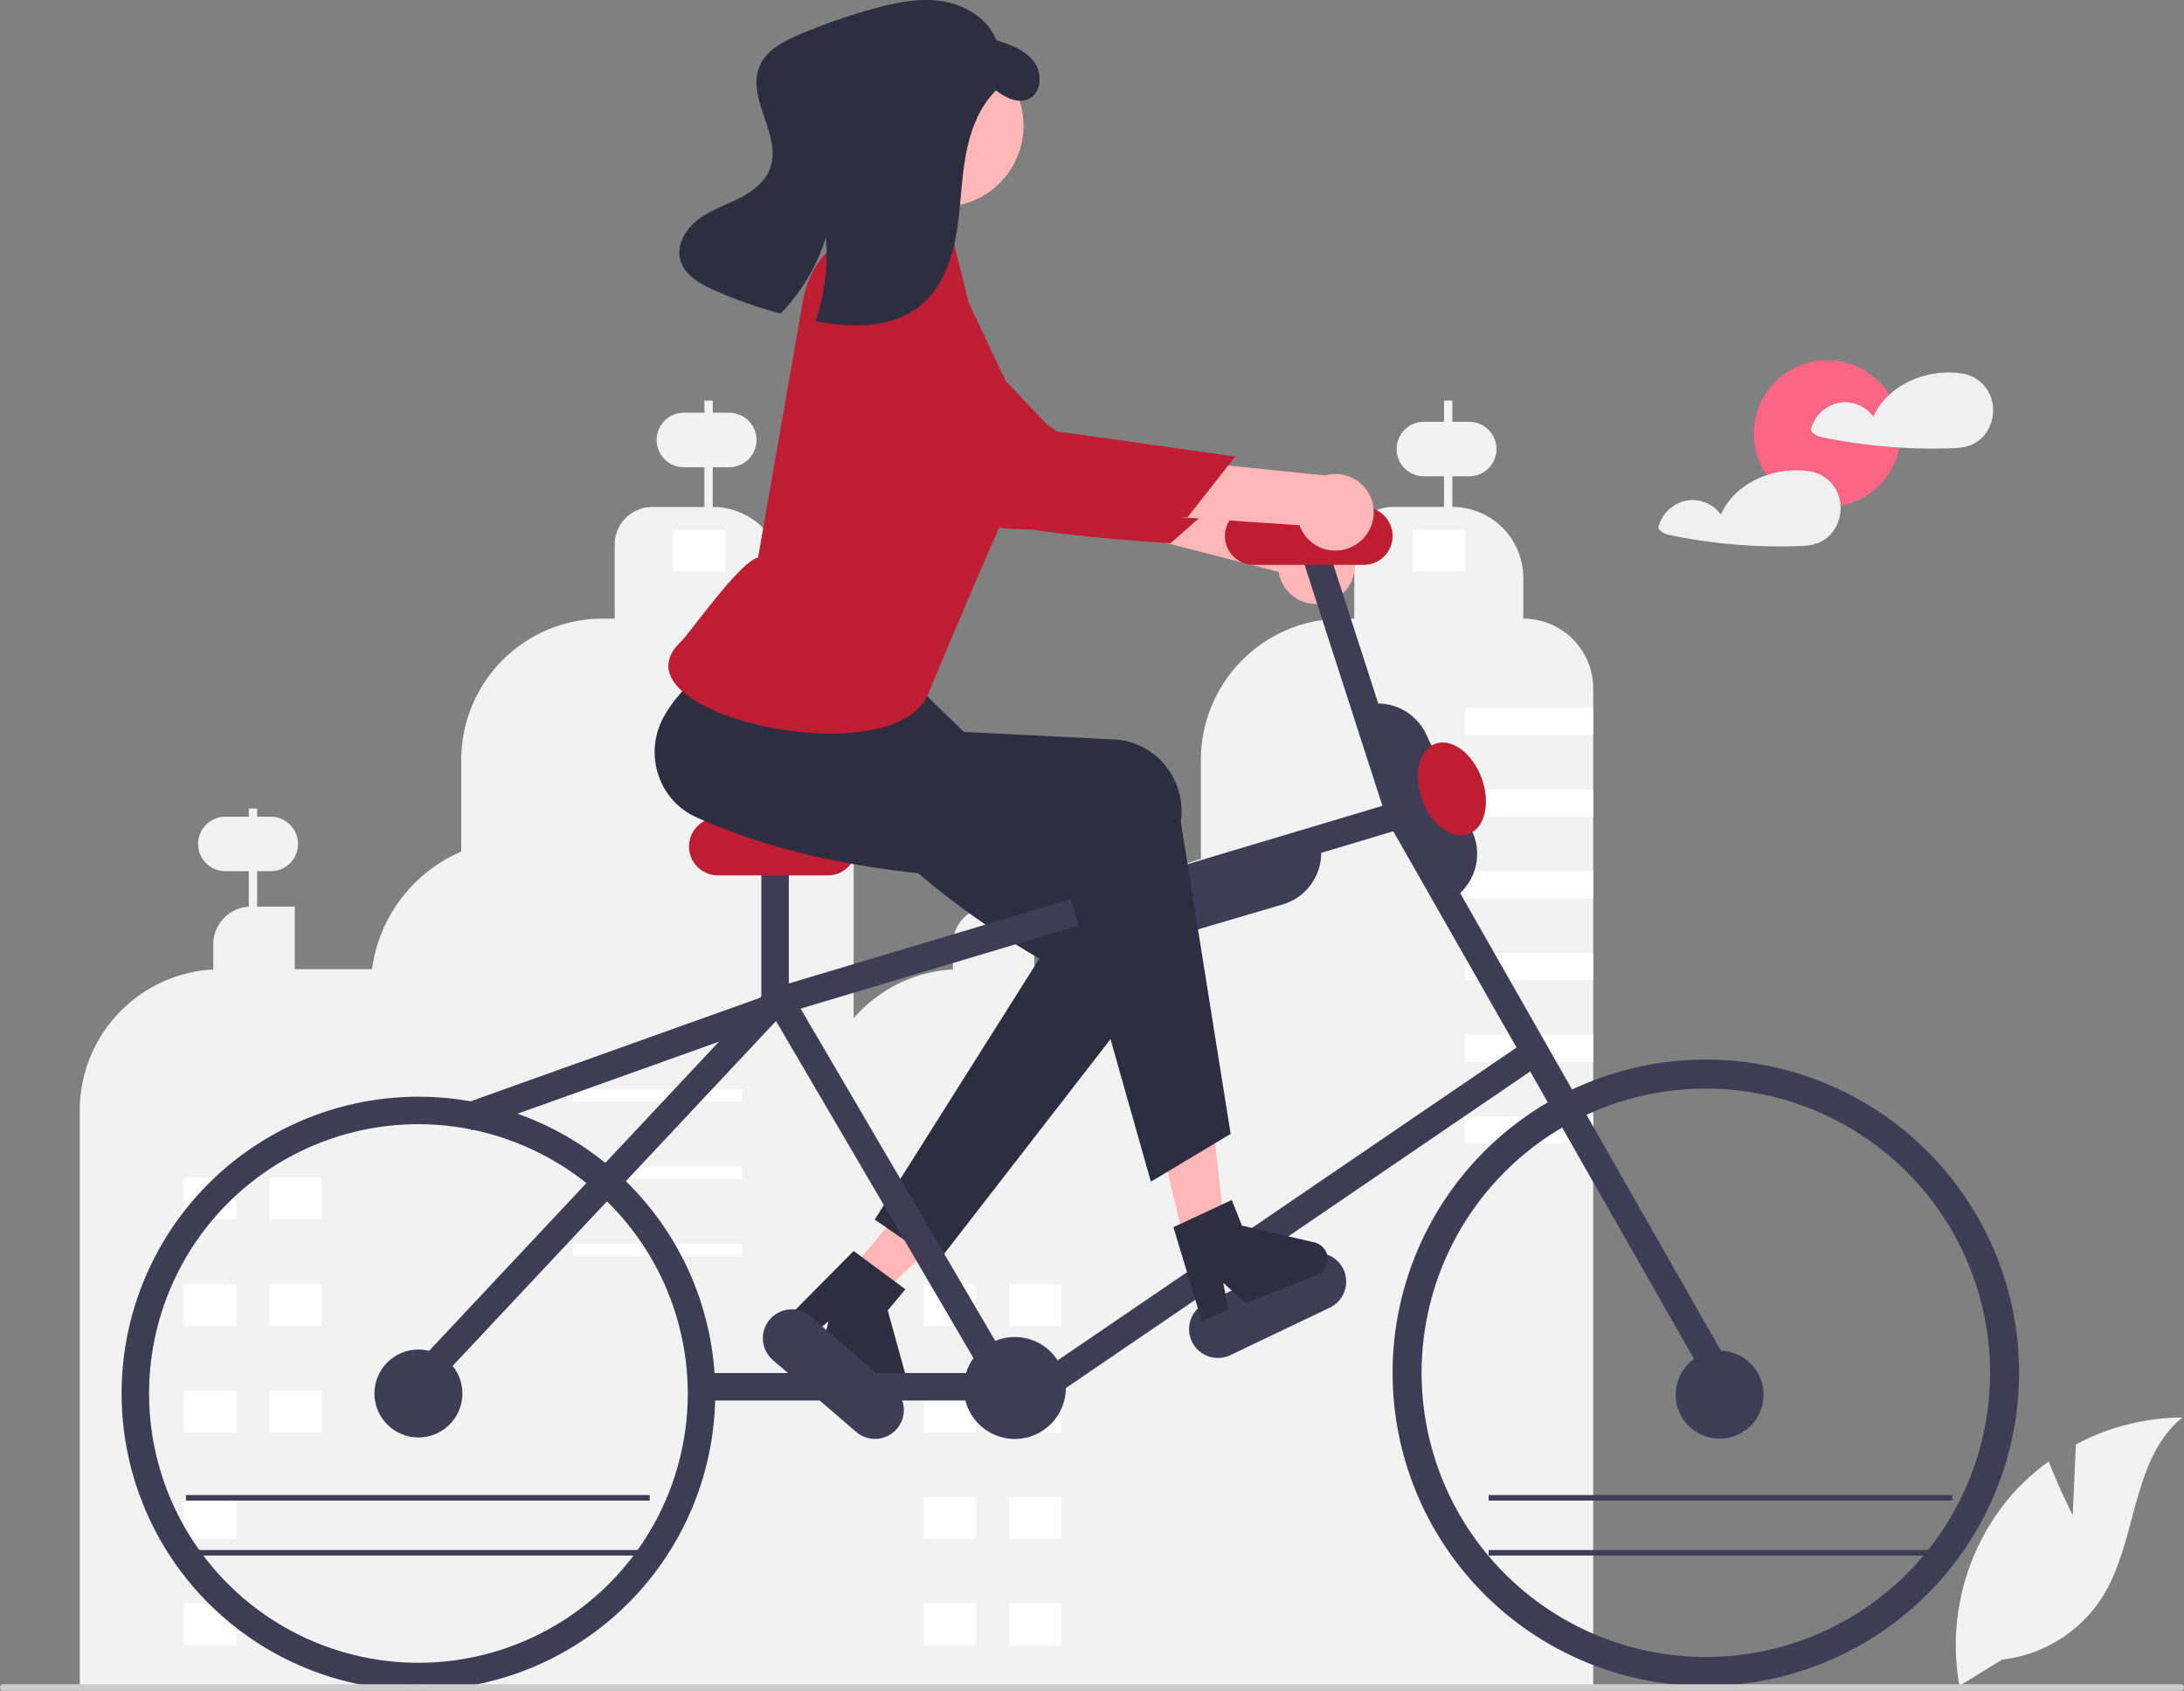 <svg xmlns="http://www.w3.org/2000/svg" data-name="Layer 1" width="794.67" height="615.311"><rect width="100%" height="100%" fill="#808080" stroke="none"/><path d="M572.26 232.584a25.326 25.326 0 0 0-17.99-7.45v-14.816a25.8 25.8 0 0 0-25.817-25.818v-11.167h6.145a9.91 9.91 0 0 0 0-19.821h-6.145v-7.747h-3.04v7.747h-7.333a9.91 9.91 0 0 0 0 19.821h7.334V184.5h-18.93a13.708 13.708 0 0 0-13.71 13.71v26.924h-4.377a51.434 51.434 0 0 0-51.438 51.438v35.983a54.58 54.58 0 0 0-38.066 40.152h-22.547v-22.782h-13.669v-9.58h8.391a9.91 9.91 0 0 0 0-19.822h-8.39v-6.29h-3.038v6.29h-5.09a9.91 9.91 0 1 0 0 19.822h5.09v9.62a13.703 13.703 0 0 0-12.91 13.674v9.15a51.444 51.444 0 0 0-48.601 51.362v210.546h138.83v.002h142.75V250.572a25.325 25.325 0 0 0-7.45-17.988Z" fill="#f2f2f2"/><path d="M285.16 225.129v-14.808a25.82 25.82 0 0 0-25.82-25.82V170.03h6.012a9.91 9.91 0 1 0 0-19.822h-6.012v-4.435h-3.038v4.435h-7.468a9.91 9.91 0 1 0 0 19.822h7.468v14.472h-18.94a13.714 13.714 0 0 0-13.714 13.714v26.913h-4.37a51.444 51.444 0 0 0-51.445 51.444v33.333a54.553 54.553 0 0 0-32.476 42.801h-28.129v-22.782H93.56v-12.884h4.96a9.91 9.91 0 0 0 0-19.821h-4.96v-2.986h-3.038v2.986h-8.52a9.91 9.91 0 0 0 0 19.821h8.52v12.925a13.703 13.703 0 0 0-12.91 13.673v9.15a51.444 51.444 0 0 0-48.6 51.362v210.546h281.588V250.57a25.44 25.44 0 0 0-25.44-25.44Z" fill="#f2f2f2"/><path fill="#fff" d="M117.1 443.834H98.117v-15.188H117.1zM85.966 443.834H66.98v-15.188h18.985zM117.1 482.563H98.117v-15.188H117.1zM85.966 482.563H66.98v-15.188h18.985zM117.1 521.292H98.117v-15.188H117.1zM85.966 521.292H66.98v-15.188h18.985zM85.966 560.021H66.98v-15.188h18.985zM85.966 598.75H66.98v-15.188h18.985zM269.97 400.928h-61.51v-4.556h61.51zM269.97 429.026h-61.51v-4.556h61.51zM269.97 457.123h-61.51v-4.556h61.51zM263.897 208.042h-18.985v-15.188h18.985zM386.219 482.563h-18.985v-15.188h18.985zM355.084 482.563h-18.985v-15.188h18.985zM386.219 521.292h-18.985v-15.188h18.985zM355.084 521.292h-18.985v-15.188h18.985zM386.219 560.021h-18.985v-15.188h18.985zM355.084 560.021h-18.985v-15.188h18.985zM386.219 598.75h-18.985v-15.188h18.985zM355.084 598.75h-18.985v-15.188h18.985zM533.015 208.042H514.03v-15.188h18.985zM532.946 257.576h46.763v9.911h-46.763zM532.946 287.309h46.763v9.911h-46.763zM532.946 317.041h46.763v9.911h-46.763zM532.946 346.774h46.763v9.911h-46.763zM532.946 376.507h46.763v9.911h-46.763zM532.946 406.239h46.763v9.911h-46.763z"/><path fill="#ffb6b6" d="m309.242 462.575 10.744 8.991 40.564-38.086-15.857-13.269-35.451 42.364z"/><path d="m341.028 459.534-22.753-15.705 59.908-94.981c-43.42-25.238-73.28-56.025-97.645-89.843-8.28-11.413-13.328-24.696-1.776-33.258q.81-.6 1.663-1.137c13.172-8.208 8.896 4.093 26.951-1.948l16.314 17.403 35.247 34.296 60.121 38.378c12.091 7.718 15.446 23.952 7.494 36.26q-.63.975-1.342 1.894ZM310.603 455.252l18.838 13.944-6.433 7.687 7.199 26.056a6.261 6.261 0 0 1-10.054 6.47l-21.36-17.876 2.681-10.685-7.801 6.4-8.054-6.74Z" fill="#2f2e41"/><path fill="#3f3d56" d="m168.115 401.9 116.195-41.552 3.368 9.417-116.195 41.551zM311.485 521.085l-30.276-26.142a10.5 10.5 0 0 1 13.724-15.895l30.276 26.142a10.5 10.5 0 1 1-13.724 15.895Z"/><path d="M483.47 219.067a13.844 13.844 0 0 1-18.192-10.942l-108.154-27.85 17.638-18.507 103.011 30.247a13.92 13.92 0 0 1 5.697 27.052Z" fill="#ffb6b6"/><path d="M319.168 89.76s-17.586 2.037-17.27 22.302 43.424 66.43 50.15 74.079 73.844 11.557 73.844 11.557l20.967-18.436-62.169-20.946Z" fill="#be1d32"/><path d="m283.496 184.877-3.967 18.608s-7.22 15.487-5.82 19.625c1.389 4.115 63.883 26.485 63.883 26.485s5.355-27.903 14.29-46.725Z" fill="#ffb6b6"/><path d="m483.782 475.92-36.093 17.243a10.5 10.5 0 0 1-9.053-18.949l36.093-17.243a10.5 10.5 0 1 1 9.053 18.948ZM620.689 613.567a113.98 113.98 0 1 1 113.98-113.98 114.109 114.109 0 0 1-113.98 113.98Zm0-217.406a103.426 103.426 0 1 0 103.426 103.426A103.543 103.543 0 0 0 620.689 396.16Z" fill="#3f3d56"/><circle cx="625.709" cy="507.567" r="16" fill="#3f3d56"/><path d="M152.249 615.12a108 108 0 1 1 108-108 108.122 108.122 0 0 1-108 108Zm0-206a98 98 0 1 0 98 98 98.111 98.111 0 0 0-98-98Z" fill="#3f3d56"/><circle cx="152.248" cy="507.12" r="16" fill="#3f3d56"/><circle cx="369.248" cy="505.12" r="18.553" fill="#3f3d56"/><path fill="#3f3d56" d="m156.357 505.986-7.296-6.839 130.235-138.933 232.412-69.557 115.345 202.434-8.688 4.951-111.408-195.524-222.209 66.503-128.391 136.965z"/><path fill="#3f3d56" d="M255.219 499.678h98.272v10h-98.272zM277.022 312.334h10v52.283h-10zM471.951 197.103l9.517-3.073 32.623 101.021-9.517 3.073z"/><path fill="#3f3d56" d="m277.395 363.094 8.628-5.054 82 140-8.628 5.054zM379.896 498.441 555.888 378.43l5.634 8.262L385.53 506.703z"/><path d="M301.209 318.567h-40a10.5 10.5 0 0 1 0-21h40a10.5 10.5 0 1 1 0 21ZM496.209 205.567h-40a10.5 10.5 0 0 1 0-21h40a10.5 10.5 0 0 1 0 21Z" fill="#be1d32"/><path d="m754.18 551.395 1.144-25.72a83.066 83.066 0 0 1 38.745-9.807c-18.609 15.214-16.283 44.54-28.9 65a49.964 49.964 0 0 1-36.639 23.089l-15.572 9.534a83.724 83.724 0 0 1 17.647-67.845 80.873 80.873 0 0 1 14.863-13.81c3.73 9.834 8.712 19.559 8.712 19.559Z" fill="#f2f2f2"/><path d="M794.67 614.12a1.186 1.186 0 0 1-1.19 1.19H1.19a1.19 1.19 0 0 1 0-2.38h792.29a1.187 1.187 0 0 1 1.19 1.19Z" fill="#ccc"/><circle cx="545.053" cy="188.118" r="29.568" transform="rotate(-9.649 -399.602 1314.79)" fill="#ffb6b6"/><circle cx="664.862" cy="157.805" r="26.701" fill="#fd6584"/><path d="M724.625 145.163a13.248 13.248 0 0 0-11.18-9.29c-.058-.009-.113.002-.17-.002a1.666 1.666 0 0 0-.228-.052c-12.21-1.578-26.306 4.262-31.395 15.838a12.935 12.935 0 0 0-10.833-5.28 13.193 13.193 0 0 0-11.8 9.512 1.548 1.548 0 0 0 .689 1.694 6.766 6.766 0 0 0 2.79 1.416q3.326.705 6.676 1.291 6.536 1.144 13.142 1.85a195.42 195.42 0 0 0 26.918 1.018c2.992-.094 5.878-.193 8.62-1.514a12.827 12.827 0 0 0 4.946-4.315 14.551 14.551 0 0 0 1.825-12.166ZM669.129 180.764a13.248 13.248 0 0 0-11.18-9.29c-.057-.009-.112.002-.17-.002a1.663 1.663 0 0 0-.228-.052c-12.21-1.578-26.306 4.262-31.395 15.838a12.934 12.934 0 0 0-10.833-5.28 13.193 13.193 0 0 0-11.8 9.512 1.548 1.548 0 0 0 .689 1.694 6.766 6.766 0 0 0 2.79 1.416q3.326.705 6.676 1.291 6.537 1.144 13.142 1.85a195.427 195.427 0 0 0 26.918 1.018c2.993-.094 5.878-.193 8.62-1.514a12.828 12.828 0 0 0 4.946-4.315 14.552 14.552 0 0 0 1.825-12.166Z" fill="#f0f0f0"/><path d="m525.869 328.593-33.394-70.49.452-.214a19.498 19.498 0 0 1 25.97 9.274l16.697 35.245a19.498 19.498 0 0 1-9.274 25.97ZM423.79 340.983a19.53 19.53 0 0 1-18.675-13.991l-.142-.48 74.812-22.073.141.48a19.5 19.5 0 0 1-13.184 24.22l-37.406 11.037a19.586 19.586 0 0 1-5.545.807Z" fill="#3f3d56"/><path fill="#ffb6b6" d="m433.406 462.464 13.613-3.358-6.293-55.297-20.092 4.958 12.772 53.697z"/><path d="m426.959 446.596 21.245-9.899 3.684 9.323 26.333 6.11a6.261 6.261 0 0 1 .887 11.923l-25.904 10.238-8.11-7.456 1.901 9.91-9.766 3.86ZM447.782 412.637l-29.026 17.406-30.958-109.331c-50.22-.429-96.655-6.052-134.568-23.37-12.845-5.816-18.558-21.198-12.762-34.356q.407-.922.882-1.811c7.38-13.653 21.688-21.67 34.383-35.86l62.976 23.252-4.513 16.958 71.237 3.576c14.326.72 25.279 13.163 24.464 27.793q-.065 1.16-.228 2.31Z" fill="#2f2e41"/><path d="m324.64 74.59 19.354 10.119a5.532 5.532 0 0 1 3.475 5.4l5.04 20.172 17.738 37.544s4.622 19.98-4.198 38.846-28.34 65.896-28.34 65.896c-12.731 30.493-117.233 6.945-90-19 3.24-3.088 21.453-29.164 28.117-30.663l16.35-93.565a33.944 33.944 0 0 1 16.503-23.807c2.62-1.481 5.048-2.358 6.713-1.91 3.793.884 5.586-7.707 9.249-9.033Z" fill="#be1d32"/><path d="M492.72 198.566a13.844 13.844 0 0 1-19.89-7.42l-111.428-7.535 13.944-21.429 106.811 10.836a13.92 13.92 0 0 1 10.563 25.548Z" fill="#ffb6b6"/><path d="M307.484 101.595s-16.913 5.229-12.885 25.092 54.875 57.337 62.89 63.622 74.71-2.187 74.71-2.187l17.23-21.97-64.957-9.184Z" fill="#be1d32"/><path d="M374.39 35.944c-4.464 2.199-9.52-.989-13.426-4.159l1.398 1.183c-6.778 6.73-9.88 16.347-11.347 25.796-1.469 9.44-1.544 19.08-3.419 28.456-1.876 9.367-5.872 18.8-13.457 24.604-10.16 7.773-24.288 7.426-36.879 5.204-.168-.032-.324-.056-.492-.088a76.722 76.722 0 0 0 3.728-30.456 69.759 69.759 0 0 1-16.463 27.62 160.14 160.14 0 0 1-24.409-8.61c-5.105-2.287-10.61-5.43-12.076-10.83-1.469-5.36 1.757-11.03 6.112-14.469 4.355-3.438 9.725-5.264 14.702-7.733 4.968-2.458 9.874-5.94 11.82-11.14 4.488-11.96-8.788-25.497-3.79-37.261 2.466-5.785 8.617-8.981 14.404-11.456a213.119 213.119 0 0 1 27.176-9.48c8.13-2.234 16.626-3.992 24.946-2.668 8.32 1.324 16.508 6.292 19.578 14.149 5.005 1.634 10.32 3.48 13.563 7.644 3.243 4.156 3.059 11.368-1.668 13.694Z" fill="#2f2e41"/><path fill="#3f3d56" d="M67.657 544.094h168.737v2H67.657zM67.657 564.094h168.737v2H67.657zM541.657 544.094h168.737v2H541.657zM541.657 564.094h168.737v2H541.657z"/><ellipse cx="730.5" cy="429.5" rx="11.5" ry="17.5" transform="rotate(-20.288 231.471 923.371)" fill="#be1d32"/></svg>